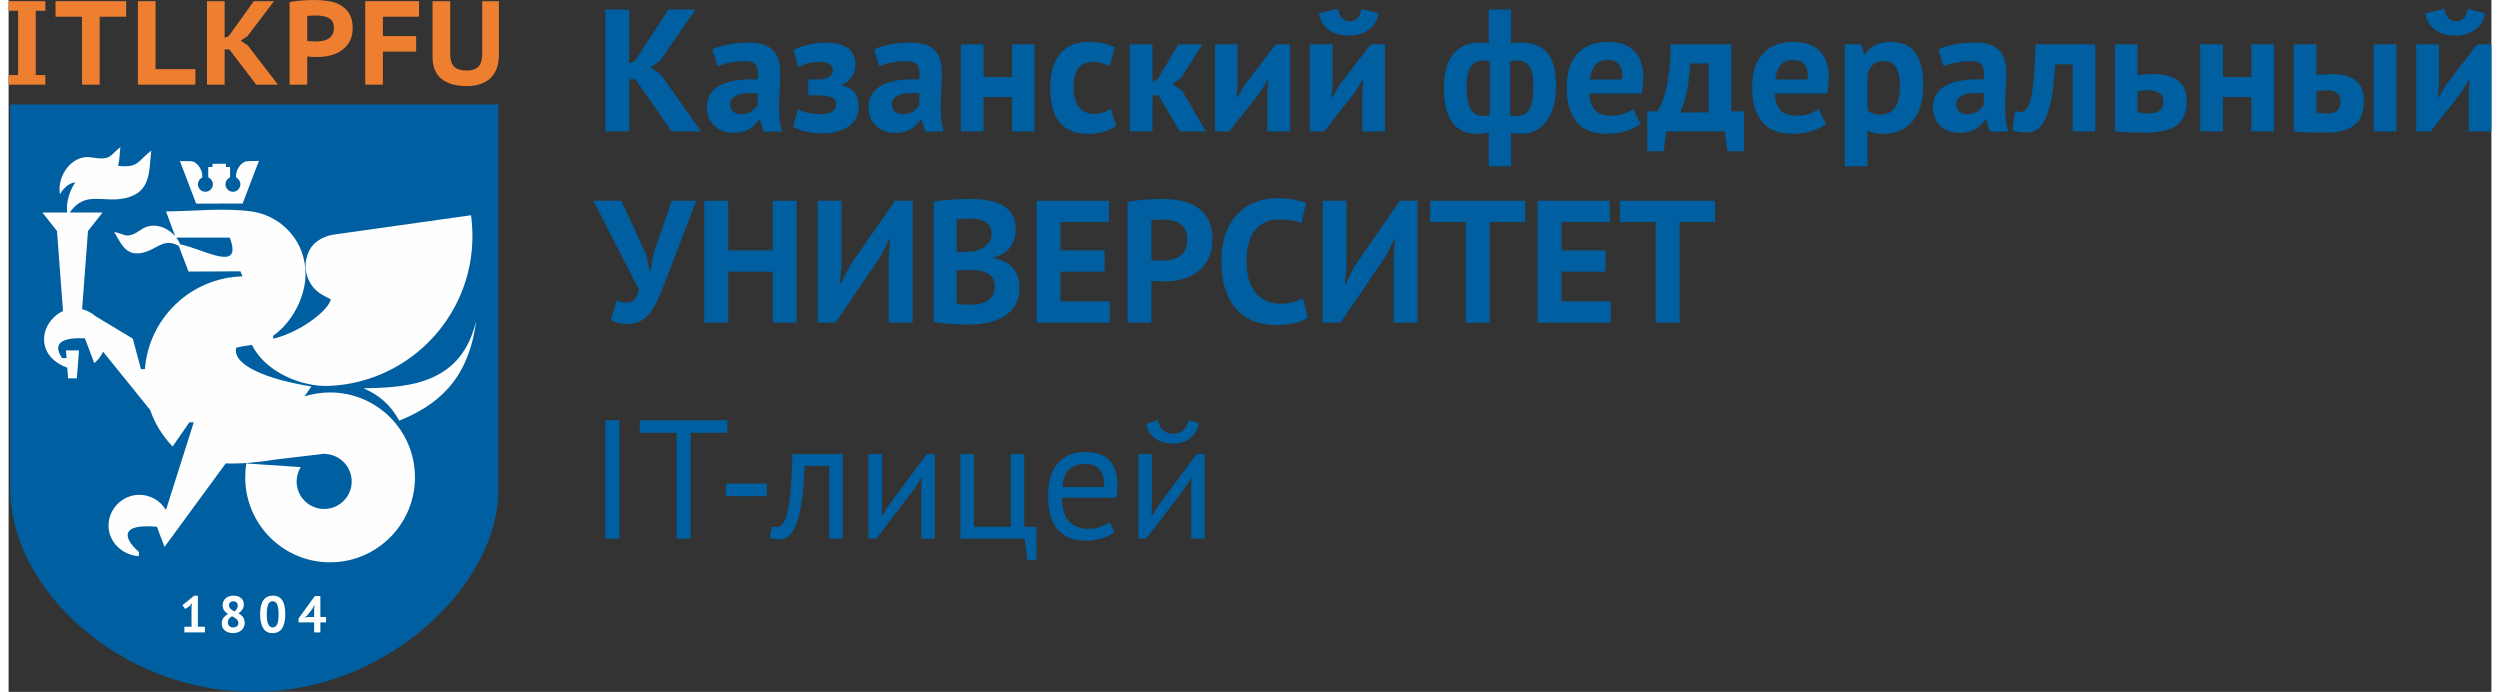 <?xml version="1.0" encoding="UTF-8"?>
<!DOCTYPE svg PUBLIC "-//W3C//DTD SVG 1.1//EN" "http://www.w3.org/Graphics/SVG/1.1/DTD/svg11.dtd">
<!-- Creator: CorelDRAW 2018 (64-Bit) -->
<svg xmlns="http://www.w3.org/2000/svg" xml:space="preserve" width="271px" height="75px" version="1.1" style="shape-rendering:geometricPrecision; text-rendering:geometricPrecision; image-rendering:optimizeQuality; fill-rule:evenodd; clip-rule:evenodd"
viewBox="0 0 378.69 105.53"
 xmlns:xlink="http://www.w3.org/1999/xlink">
 <rect x="0" y="0" width="378.69" height="105.53" fill="#333333" stroke="none"/>
 <defs>
  <style type="text/css">
   <![CDATA[
    .fil3 {fill:#FEFEFE}
    .fil2 {fill:#005FA0}
    .fil1 {fill:#EF7F30;fill-rule:nonzero}
    .fil0 {fill:#005FA0;fill-rule:nonzero}
   ]]>
  </style>
 </defs>
 <g id="Слой_x0020_1">
  <g id="_2428509017472">
   <g>
    <path class="fil0" d="M95.62 12.1l-0.96 0 0 7.94 -3.64 0 0 -18.59 3.64 0 0 8.23 0.85 -0.37 5.13 -7.86 4.14 0 -5.42 7.81 -1.43 1.01 1.49 1.03 6.19 8.74 -4.49 0 -5.5 -7.94z"/>
    <path class="fil0" d="M107.33 7.53c0.71,-0.32 1.55,-0.57 2.53,-0.76 0.97,-0.18 1.99,-0.28 3.05,-0.28 0.92,0 1.69,0.12 2.31,0.34 0.62,0.22 1.12,0.53 1.48,0.94 0.36,0.41 0.62,0.89 0.77,1.46 0.15,0.57 0.22,1.2 0.22,1.91 0,0.78 -0.02,1.57 -0.08,2.36 -0.05,0.78 -0.08,1.56 -0.09,2.32 -0.01,0.76 0.02,1.5 0.07,2.22 0.05,0.71 0.18,1.39 0.4,2.03l-2.82 0 -0.56 -1.83 -0.13 0c-0.36,0.55 -0.85,1.02 -1.47,1.42 -0.63,0.4 -1.45,0.6 -2.44,0.6 -0.62,0 -1.17,-0.1 -1.67,-0.28 -0.49,-0.19 -0.92,-0.45 -1.27,-0.8 -0.36,-0.35 -0.63,-0.75 -0.83,-1.22 -0.19,-0.47 -0.29,-1 -0.29,-1.58 0,-0.82 0.18,-1.5 0.54,-2.06 0.37,-0.56 0.89,-1.01 1.57,-1.36 0.68,-0.34 1.5,-0.58 2.45,-0.71 0.94,-0.14 2,-0.18 3.17,-0.12 0.12,-1 0.05,-1.71 -0.21,-2.14 -0.27,-0.43 -0.86,-0.65 -1.78,-0.65 -0.69,0 -1.42,0.07 -2.19,0.21 -0.77,0.14 -1.41,0.33 -1.9,0.56l-0.83 -2.58zm4.39 9.88c0.69,0 1.24,-0.15 1.64,-0.46 0.41,-0.31 0.71,-0.64 0.91,-1l0 -1.72c-0.55,-0.06 -1.08,-0.07 -1.58,-0.03 -0.51,0.03 -0.95,0.11 -1.34,0.24 -0.4,0.12 -0.7,0.3 -0.94,0.53 -0.23,0.23 -0.34,0.52 -0.34,0.87 0,0.5 0.15,0.89 0.44,1.16 0.29,0.28 0.69,0.41 1.21,0.41z"/>
    <path class="fil0" d="M121.97 14.54l0 -2.41 1.62 0c0.62,0 1.13,-0.13 1.53,-0.38 0.4,-0.24 0.6,-0.57 0.6,-0.98 0,-0.48 -0.18,-0.82 -0.53,-1.02 -0.36,-0.2 -0.9,-0.31 -1.62,-0.31 -0.7,0 -1.31,0.09 -1.84,0.27 -0.53,0.18 -0.95,0.36 -1.27,0.56l-0.75 -2.63c0.54,-0.31 1.24,-0.57 2.12,-0.79 0.87,-0.22 1.81,-0.33 2.8,-0.33 1.52,0 2.66,0.28 3.41,0.85 0.76,0.57 1.13,1.39 1.13,2.47 0,0.3 -0.04,0.61 -0.12,0.92 -0.08,0.31 -0.21,0.6 -0.38,0.89 -0.18,0.28 -0.4,0.53 -0.66,0.76 -0.25,0.22 -0.56,0.39 -0.91,0.51l0 0.11c0.94,0.21 1.6,0.59 1.99,1.13 0.39,0.54 0.58,1.26 0.58,2.16 0,0.57 -0.11,1.1 -0.34,1.58 -0.23,0.49 -0.58,0.91 -1.05,1.27 -0.47,0.35 -1.06,0.63 -1.76,0.85 -0.71,0.21 -1.56,0.32 -2.53,0.32 -0.97,0 -1.82,-0.11 -2.54,-0.31 -0.71,-0.2 -1.31,-0.44 -1.79,-0.7l0.74 -2.69c0.41,0.23 0.9,0.42 1.48,0.56 0.57,0.14 1.22,0.21 1.93,0.21 1.61,0 2.41,-0.51 2.41,-1.54 0,-0.46 -0.21,-0.8 -0.62,-1.01 -0.42,-0.21 -1.19,-0.32 -2.33,-0.32l-1.3 0z"/>
    <path class="fil0" d="M131.99 7.53c0.71,-0.32 1.55,-0.57 2.52,-0.76 0.98,-0.18 1.99,-0.28 3.06,-0.28 0.92,0 1.69,0.12 2.31,0.34 0.62,0.22 1.11,0.53 1.47,0.94 0.37,0.41 0.62,0.89 0.77,1.46 0.15,0.57 0.23,1.2 0.23,1.91 0,0.78 -0.03,1.57 -0.08,2.36 -0.06,0.78 -0.09,1.56 -0.09,2.32 -0.01,0.76 0.01,1.5 0.06,2.22 0.06,0.71 0.19,1.39 0.4,2.03l-2.82 0 -0.55 -1.83 -0.14 0c-0.35,0.55 -0.84,1.02 -1.47,1.42 -0.63,0.4 -1.44,0.6 -2.43,0.6 -0.62,0 -1.18,-0.1 -1.68,-0.28 -0.49,-0.19 -0.92,-0.45 -1.27,-0.8 -0.35,-0.35 -0.63,-0.75 -0.82,-1.22 -0.2,-0.47 -0.3,-1 -0.3,-1.58 0,-0.82 0.18,-1.5 0.55,-2.06 0.36,-0.56 0.88,-1.01 1.57,-1.36 0.68,-0.34 1.49,-0.58 2.44,-0.71 0.95,-0.14 2.01,-0.18 3.17,-0.12 0.13,-1 0.06,-1.71 -0.21,-2.14 -0.26,-0.43 -0.86,-0.65 -1.78,-0.65 -0.69,0 -1.42,0.07 -2.19,0.21 -0.77,0.14 -1.4,0.33 -1.9,0.56l-0.82 -2.58zm4.38 9.88c0.69,0 1.24,-0.15 1.65,-0.46 0.4,-0.31 0.71,-0.64 0.9,-1l0 -1.72c-0.55,-0.06 -1.08,-0.07 -1.58,-0.03 -0.5,0.03 -0.95,0.11 -1.34,0.24 -0.39,0.12 -0.7,0.3 -0.93,0.53 -0.23,0.23 -0.35,0.52 -0.35,0.87 0,0.5 0.15,0.89 0.44,1.16 0.29,0.28 0.7,0.41 1.21,0.41z"/>
    <path class="fil0" d="M153.03 14.81l-4.33 0 0 5.23 -3.46 0 0 -13.28 3.46 0 0 4.99 4.33 0 0 -4.99 3.45 0 0 13.28 -3.45 0 0 -5.23z"/>
    <path class="fil0" d="M168.92 19.22c-0.54,0.39 -1.18,0.69 -1.93,0.89 -0.75,0.2 -1.53,0.3 -2.33,0.3 -1.06,0 -1.96,-0.16 -2.69,-0.5 -0.74,-0.34 -1.33,-0.81 -1.8,-1.42 -0.46,-0.61 -0.79,-1.35 -0.99,-2.22 -0.2,-0.87 -0.31,-1.82 -0.31,-2.87 0,-2.25 0.51,-3.98 1.52,-5.19 1.01,-1.22 2.48,-1.82 4.41,-1.82 0.97,0 1.75,0.08 2.35,0.24 0.59,0.16 1.13,0.36 1.61,0.61l-0.83 2.81c-0.41,-0.19 -0.81,-0.34 -1.21,-0.45 -0.4,-0.1 -0.85,-0.16 -1.36,-0.16 -0.96,0 -1.69,0.32 -2.18,0.95 -0.5,0.63 -0.75,1.63 -0.75,3.01 0,0.57 0.07,1.09 0.19,1.57 0.12,0.48 0.31,0.89 0.56,1.25 0.24,0.35 0.57,0.63 0.97,0.84 0.39,0.2 0.86,0.3 1.39,0.3 0.58,0 1.08,-0.08 1.49,-0.23 0.41,-0.15 0.77,-0.33 1.09,-0.54l0.8 2.63z"/>
    <path class="fil0" d="M175.4 14.54l-0.93 0 0 5.5 -3.46 0 0 -13.28 3.46 0 0 5.66 0.82 -0.37 3.11 -5.29 3.69 0 -3.21 5.05 -1.36 1.01 1.49 1.03 3.59 6.19 -3.96 0 -3.24 -5.5z"/>
    <path class="fil0" d="M192 13.98l0.13 -1.88 -0.07 0 -1.15 1.94 -4.73 6 -2.18 0 0 -13.28 3.46 0 0 6.32 -0.16 1.81 0.11 0 1.09 -1.89 4.78 -6.24 2.17 0 0 13.28 -3.45 0 0 -6.06z"/>
    <path class="fil0" d="M206.48 13.98l0.13 -1.88 -0.08 0 -1.14 1.94 -4.73 6 -2.18 0 0 -13.28 3.46 0 0 6.32 -0.16 1.81 0.11 0 1.08 -1.89 4.79 -6.24 2.17 0 0 13.28 -3.45 0 0 -6.06zm-3.69 -12.64c0.12,0.69 0.33,1.18 0.62,1.46 0.29,0.28 0.67,0.43 1.13,0.43 0.5,0 0.89,-0.15 1.18,-0.43 0.3,-0.28 0.5,-0.76 0.6,-1.43l2.63 0.66c-0.21,1.15 -0.73,2.01 -1.57,2.56 -0.83,0.56 -1.8,0.84 -2.92,0.84 -0.55,0 -1.08,-0.06 -1.59,-0.19 -0.52,-0.12 -0.98,-0.32 -1.39,-0.59 -0.4,-0.28 -0.75,-0.63 -1.03,-1.05 -0.28,-0.43 -0.48,-0.95 -0.58,-1.57l2.92 -0.69z"/>
    <path class="fil0" d="M225.77 20.2c-0.3,0.11 -0.62,0.17 -0.95,0.19 -0.32,0.02 -0.62,0.02 -0.88,0.02 -1.62,0 -2.86,-0.57 -3.73,-1.72 -0.86,-1.15 -1.3,-2.91 -1.3,-5.29 0,-2.27 0.48,-3.98 1.44,-5.15 0.95,-1.17 2.34,-1.76 4.14,-1.76 0.5,0 0.92,0.04 1.28,0.11l0 -5.15 3.4 0 0 5.18c0.32,-0.06 0.6,-0.09 0.85,-0.11 0.25,-0.02 0.49,-0.03 0.72,-0.03 1.75,0 3.07,0.52 3.95,1.56 0.89,1.03 1.33,2.73 1.33,5.09 0,1.11 -0.12,2.12 -0.36,3.01 -0.24,0.9 -0.59,1.66 -1.05,2.3 -0.46,0.64 -1.02,1.12 -1.68,1.46 -0.67,0.34 -1.43,0.5 -2.3,0.5 -0.16,0 -0.39,-0.01 -0.7,-0.03 -0.32,-0.03 -0.57,-0.08 -0.76,-0.15l0 5.13 -3.4 0 0 -5.16zm4.2 -10.97c-0.18,0 -0.34,0.01 -0.47,0.04 -0.13,0.03 -0.3,0.06 -0.49,0.09l0 8.24c0.14,0.04 0.31,0.06 0.49,0.07 0.19,0 0.39,0.01 0.6,0.01 0.85,0 1.47,-0.35 1.87,-1.05 0.4,-0.7 0.6,-1.86 0.6,-3.49 0,-1.39 -0.2,-2.38 -0.59,-2.99 -0.38,-0.61 -1.06,-0.92 -2.01,-0.92zm-5.13 8.45c0.19,0 0.37,-0.01 0.54,-0.04 0.17,-0.03 0.35,-0.06 0.55,-0.09l0 -8.21c-0.34,-0.07 -0.68,-0.11 -1.04,-0.11 -0.81,0 -1.44,0.32 -1.87,0.94 -0.44,0.63 -0.65,1.71 -0.65,3.23 0,1.38 0.2,2.44 0.6,3.18 0.39,0.73 1.02,1.1 1.87,1.1z"/>
    <path class="fil0" d="M248.91 18.9c-0.53,0.43 -1.25,0.78 -2.17,1.08 -0.91,0.29 -1.88,0.43 -2.91,0.43 -2.14,0 -3.71,-0.62 -4.7,-1.87 -0.99,-1.25 -1.49,-2.96 -1.49,-5.14 0,-2.34 0.56,-4.09 1.68,-5.26 1.11,-1.17 2.68,-1.75 4.7,-1.75 0.67,0 1.33,0.09 1.97,0.26 0.63,0.18 1.2,0.47 1.7,0.88 0.49,0.41 0.89,0.96 1.19,1.65 0.3,0.69 0.45,1.55 0.45,2.57 0,0.38 -0.02,0.77 -0.06,1.2 -0.05,0.43 -0.12,0.87 -0.2,1.33l-7.97 0c0.05,1.11 0.34,1.96 0.86,2.52 0.52,0.57 1.37,0.85 2.54,0.85 0.72,0 1.37,-0.11 1.95,-0.33 0.58,-0.22 1.02,-0.45 1.32,-0.68l1.14 2.26zm-4.94 -9.75c-0.91,0 -1.58,0.27 -2.01,0.81 -0.43,0.54 -0.69,1.26 -0.78,2.17l4.94 0c0.07,-0.96 -0.08,-1.7 -0.44,-2.21 -0.36,-0.51 -0.93,-0.77 -1.71,-0.77z"/>
    <path class="fil0" d="M264.69 23.07l-2.53 0 -0.39 -3.03 -8.93 0 -0.4 3.03 -2.52 0 0 -6.08 1.56 0c0.15,-0.2 0.33,-0.53 0.55,-1 0.22,-0.47 0.44,-1.11 0.66,-1.92 0.22,-0.82 0.41,-1.83 0.57,-3.03 0.16,-1.21 0.24,-2.63 0.24,-4.28l9.25 0 0 10.23 1.94 0 0 6.08zm-5.39 -5.92l0 -7.47 -2.79 0c-0.04,0.64 -0.1,1.32 -0.19,2.03 -0.09,0.72 -0.2,1.42 -0.33,2.09 -0.13,0.67 -0.29,1.3 -0.47,1.89 -0.17,0.58 -0.37,1.07 -0.58,1.46l4.36 0z"/>
    <path class="fil0" d="M277.2 18.9c-0.53,0.43 -1.25,0.78 -2.16,1.08 -0.92,0.29 -1.89,0.43 -2.91,0.43 -2.15,0 -3.71,-0.62 -4.7,-1.87 -1,-1.25 -1.49,-2.96 -1.49,-5.14 0,-2.34 0.55,-4.09 1.67,-5.26 1.12,-1.17 2.68,-1.75 4.7,-1.75 0.68,0 1.33,0.09 1.97,0.26 0.64,0.18 1.2,0.47 1.7,0.88 0.5,0.41 0.89,0.96 1.2,1.65 0.3,0.69 0.45,1.55 0.45,2.57 0,0.38 -0.03,0.77 -0.07,1.2 -0.04,0.43 -0.11,0.87 -0.2,1.33l-7.97 0c0.05,1.11 0.34,1.96 0.86,2.52 0.53,0.57 1.37,0.85 2.54,0.85 0.73,0 1.38,-0.11 1.95,-0.33 0.58,-0.22 1.02,-0.45 1.32,-0.68l1.14 2.26zm-4.94 -9.75c-0.9,0 -1.57,0.27 -2.01,0.81 -0.43,0.54 -0.69,1.26 -0.78,2.17l4.94 0c0.07,-0.96 -0.07,-1.7 -0.44,-2.21 -0.36,-0.51 -0.93,-0.77 -1.71,-0.77z"/>
    <path class="fil0" d="M280.07 6.76l2.53 0 0.39 1.59 0.11 0c0.46,-0.67 1,-1.17 1.63,-1.48 0.63,-0.32 1.4,-0.48 2.3,-0.48 1.67,0 2.91,0.52 3.75,1.58 0.83,1.05 1.24,2.75 1.24,5.09 0,1.13 -0.13,2.15 -0.39,3.06 -0.27,0.92 -0.66,1.69 -1.19,2.33 -0.52,0.64 -1.15,1.12 -1.91,1.46 -0.75,0.34 -1.61,0.5 -2.59,0.5 -0.55,0 -1,-0.03 -1.35,-0.11 -0.36,-0.09 -0.71,-0.21 -1.07,-0.39l0 5.45 -3.45 0 0 -18.6zm5.92 2.55c-0.67,0 -1.19,0.17 -1.58,0.5 -0.38,0.34 -0.67,0.85 -0.89,1.52l0 5.53c0.25,0.19 0.52,0.35 0.81,0.46 0.3,0.12 0.68,0.17 1.16,0.17 0.99,0 1.74,-0.35 2.23,-1.05 0.5,-0.7 0.75,-1.85 0.75,-3.46 0,-1.17 -0.2,-2.08 -0.59,-2.71 -0.39,-0.64 -1.02,-0.96 -1.89,-0.96z"/>
    <path class="fil0" d="M294.34 7.53c0.71,-0.32 1.55,-0.57 2.52,-0.76 0.98,-0.18 1.99,-0.28 3.06,-0.28 0.92,0 1.69,0.12 2.31,0.34 0.62,0.22 1.11,0.53 1.47,0.94 0.37,0.41 0.62,0.89 0.77,1.46 0.15,0.57 0.23,1.2 0.23,1.91 0,0.78 -0.03,1.57 -0.08,2.36 -0.06,0.78 -0.09,1.56 -0.1,2.32 0,0.76 0.02,1.5 0.07,2.22 0.05,0.71 0.19,1.39 0.4,2.03l-2.82 0 -0.55 -1.83 -0.14 0c-0.35,0.55 -0.84,1.02 -1.47,1.42 -0.63,0.4 -1.44,0.6 -2.43,0.6 -0.62,0 -1.18,-0.1 -1.68,-0.28 -0.49,-0.19 -0.92,-0.45 -1.27,-0.8 -0.36,-0.35 -0.63,-0.75 -0.82,-1.22 -0.2,-0.47 -0.3,-1 -0.3,-1.58 0,-0.82 0.18,-1.5 0.55,-2.06 0.36,-0.56 0.88,-1.01 1.57,-1.36 0.68,-0.34 1.49,-0.58 2.44,-0.71 0.95,-0.14 2.01,-0.18 3.17,-0.12 0.13,-1 0.06,-1.71 -0.21,-2.14 -0.27,-0.43 -0.86,-0.65 -1.78,-0.65 -0.69,0 -1.42,0.07 -2.19,0.21 -0.77,0.14 -1.4,0.33 -1.9,0.56l-0.82 -2.58zm4.38 9.88c0.69,0 1.24,-0.15 1.65,-0.46 0.4,-0.31 0.71,-0.64 0.9,-1l0 -1.72c-0.55,-0.06 -1.08,-0.07 -1.58,-0.03 -0.5,0.03 -0.95,0.11 -1.34,0.24 -0.39,0.12 -0.7,0.3 -0.93,0.53 -0.23,0.23 -0.35,0.52 -0.35,0.87 0,0.5 0.15,0.89 0.44,1.16 0.29,0.28 0.7,0.41 1.21,0.41z"/>
    <path class="fil0" d="M314.82 9.81l-2.63 0c-0.11,1.26 -0.23,2.51 -0.37,3.75 -0.14,1.24 -0.37,2.35 -0.68,3.33 -0.31,0.99 -0.73,1.79 -1.26,2.4 -0.53,0.61 -1.22,0.91 -2.07,0.91 -1.03,0 -1.76,-0.13 -2.18,-0.4l0.42 -2.87c0.29,0.11 0.55,0.16 0.8,0.16 0.36,0 0.66,-0.15 0.93,-0.45 0.27,-0.3 0.49,-0.84 0.68,-1.62 0.18,-0.78 0.33,-1.84 0.45,-3.17 0.11,-1.34 0.2,-3.04 0.25,-5.09l9.11 0 0 13.28 -3.45 0 0 -10.23z"/>
    <path class="fil0" d="M324.73 17.15c0.53,0.1 1.03,0.16 1.51,0.16 0.85,0 1.47,-0.15 1.85,-0.44 0.38,-0.29 0.57,-0.75 0.57,-1.37 0,-1.15 -0.78,-1.73 -2.34,-1.73 -0.58,0 -1.11,0.07 -1.59,0.19l0 3.19zm0 -5.66c0.42,-0.07 0.85,-0.12 1.29,-0.15 0.43,-0.02 0.83,-0.04 1.18,-0.04 0.92,0 1.7,0.11 2.34,0.31 0.64,0.2 1.15,0.49 1.55,0.86 0.4,0.37 0.69,0.81 0.87,1.32 0.17,0.5 0.26,1.05 0.26,1.63 0,1.61 -0.48,2.82 -1.43,3.61 -0.96,0.8 -2.58,1.2 -4.86,1.2 -1.02,0 -1.89,-0.02 -2.62,-0.05 -0.74,-0.04 -1.41,-0.08 -2.03,-0.14l0 -13.28 3.45 0 0 4.73z"/>
    <path class="fil0" d="M342.08 14.81l-4.33 0 0 5.23 -3.46 0 0 -13.28 3.46 0 0 4.99 4.33 0 0 -4.99 3.45 0 0 13.28 -3.45 0 0 -5.23z"/>
    <path class="fil0" d="M352.01 17.15c0.54,0.1 1.04,0.16 1.52,0.16 0.79,0 1.35,-0.15 1.67,-0.44 0.32,-0.29 0.48,-0.75 0.48,-1.37 0,-0.57 -0.16,-1 -0.48,-1.29 -0.32,-0.29 -0.85,-0.44 -1.59,-0.44 -0.59,0 -1.12,0.07 -1.6,0.19l0 3.19zm0 -5.66c0.43,-0.07 0.86,-0.12 1.29,-0.15 0.44,-0.02 0.83,-0.04 1.18,-0.04 0.91,0 1.66,0.11 2.26,0.31 0.61,0.2 1.09,0.49 1.46,0.86 0.38,0.37 0.64,0.81 0.8,1.32 0.16,0.5 0.24,1.05 0.24,1.63 0,0.8 -0.11,1.5 -0.32,2.1 -0.21,0.6 -0.56,1.1 -1.04,1.5 -0.47,0.4 -1.09,0.7 -1.86,0.9 -0.76,0.21 -1.7,0.31 -2.81,0.31 -1.01,0 -1.88,-0.02 -2.62,-0.05 -0.73,-0.04 -1.41,-0.08 -2.03,-0.14l0 -13.28 3.45 0 0 4.73zm8.74 -4.73l3.46 0 0 13.28 -3.46 0 0 -13.28z"/>
    <path class="fil0" d="M375.23 13.98l0.14 -1.88 -0.08 0 -1.15 1.94 -4.72 6 -2.18 0 0 -13.28 3.45 0 0 6.32 -0.16 1.81 0.11 0 1.09 -1.89 4.78 -6.24 2.18 0 0 13.28 -3.46 0 0 -6.06zm-3.69 -12.64c0.12,0.69 0.33,1.18 0.62,1.46 0.3,0.28 0.67,0.43 1.13,0.43 0.5,0 0.89,-0.15 1.18,-0.43 0.3,-0.28 0.5,-0.76 0.6,-1.43l2.63 0.66c-0.21,1.15 -0.73,2.01 -1.56,2.56 -0.84,0.56 -1.81,0.84 -2.93,0.84 -0.55,0 -1.08,-0.06 -1.59,-0.19 -0.51,-0.12 -0.97,-0.32 -1.38,-0.59 -0.41,-0.28 -0.76,-0.63 -1.04,-1.05 -0.28,-0.43 -0.48,-0.95 -0.58,-1.57l2.92 -0.69z"/>
    <path class="fil0" d="M97.24 38.83l0.53 2.41 0.16 0 0.42 -2.5 2.79 -8.12 3.75 0 -4.94 12.86c-0.39,1 -0.77,1.88 -1.13,2.62 -0.37,0.75 -0.75,1.36 -1.17,1.85 -0.42,0.49 -0.88,0.85 -1.4,1.09 -0.51,0.24 -1.11,0.36 -1.8,0.36 -0.59,0 -1.06,-0.04 -1.42,-0.12 -0.37,-0.08 -0.76,-0.25 -1.19,-0.52l0.93 -2.95c0.3,0.16 0.58,0.26 0.83,0.29 0.25,0.04 0.51,0.06 0.8,0.06 0.83,0 1.41,-0.66 1.75,-1.97l-6.96 -13.57 4.27 0 3.78 8.21z"/>
    <path class="fil0" d="M116.55 41.43l-6.8 0 0 7.78 -3.64 0 0 -18.59 3.64 0 0 7.57 6.8 0 0 -7.57 3.64 0 0 18.59 -3.64 0 0 -7.78z"/>
    <path class="fil0" d="M134.25 38.91l0.21 -2.42 -0.14 0 -1.24 2.49 -6.94 10.23 -2.73 0 0 -18.59 3.64 0 0 10.12 -0.27 2.5 0.16 0 1.3 -2.58 6.94 -10.04 2.71 0 0 18.59 -3.64 0 0 -10.3z"/>
    <path class="fil0" d="M153.61 34.95c0,0.46 -0.05,0.92 -0.17,1.38 -0.12,0.46 -0.31,0.88 -0.57,1.26 -0.27,0.38 -0.61,0.72 -1.04,1.01 -0.42,0.29 -0.94,0.51 -1.54,0.65l0 0.16c0.53,0.09 1.04,0.24 1.52,0.45 0.47,0.21 0.89,0.51 1.24,0.88 0.36,0.37 0.64,0.82 0.84,1.35 0.2,0.54 0.31,1.16 0.31,1.89 0,0.96 -0.21,1.78 -0.61,2.48 -0.41,0.7 -0.96,1.27 -1.64,1.72 -0.68,0.44 -1.46,0.77 -2.32,0.98 -0.87,0.21 -1.77,0.32 -2.69,0.32 -0.3,0 -0.68,0 -1.15,0 -0.47,0 -0.98,-0.01 -1.52,-0.04 -0.54,-0.03 -1.08,-0.07 -1.64,-0.12 -0.56,-0.05 -1.07,-0.13 -1.53,-0.24l0 -18.33c0.34,-0.05 0.72,-0.11 1.15,-0.16 0.44,-0.05 0.9,-0.1 1.4,-0.13 0.5,-0.04 1.01,-0.07 1.53,-0.08 0.52,-0.02 1.04,-0.03 1.55,-0.03 0.87,0 1.71,0.07 2.54,0.2 0.82,0.13 1.56,0.37 2.2,0.7 0.65,0.34 1.17,0.81 1.56,1.41 0.39,0.6 0.58,1.37 0.58,2.29zm-6.64 11.53c0.44,0 0.87,-0.06 1.29,-0.16 0.41,-0.11 0.78,-0.27 1.1,-0.5 0.32,-0.22 0.58,-0.49 0.77,-0.83 0.2,-0.34 0.29,-0.74 0.29,-1.2 0,-0.58 -0.11,-1.04 -0.34,-1.38 -0.23,-0.34 -0.53,-0.6 -0.9,-0.78 -0.38,-0.19 -0.79,-0.31 -1.25,-0.36 -0.46,-0.05 -0.92,-0.08 -1.38,-0.08l-1.94 0 0 5.13c0.08,0.03 0.23,0.06 0.42,0.08 0.2,0.02 0.4,0.03 0.63,0.04 0.22,0 0.45,0.01 0.69,0.02 0.23,0.01 0.44,0.02 0.62,0.02zm-1.2 -8.05c0.25,0 0.54,-0.01 0.87,-0.03 0.33,-0.02 0.6,-0.04 0.81,-0.08 0.67,-0.21 1.25,-0.53 1.74,-0.96 0.49,-0.42 0.73,-0.98 0.73,-1.67 0,-0.46 -0.09,-0.84 -0.27,-1.14 -0.17,-0.3 -0.41,-0.54 -0.7,-0.72 -0.29,-0.18 -0.62,-0.3 -1,-0.37 -0.37,-0.07 -0.76,-0.11 -1.17,-0.11 -0.46,0 -0.88,0.01 -1.27,0.03 -0.39,0.02 -0.69,0.04 -0.9,0.08l0 4.97 1.16 0z"/>
    <path class="fil0" d="M156.8 30.62l11.03 0 0 3.24 -7.39 0 0 4.33 6.72 0 0 3.24 -6.72 0 0 4.54 7.52 0 0 3.24 -11.16 0 0 -18.59z"/>
    <path class="fil0" d="M170.67 30.8c0.74,-0.14 1.56,-0.25 2.46,-0.33 0.89,-0.08 1.78,-0.12 2.67,-0.12 0.92,0 1.84,0.08 2.77,0.23 0.93,0.15 1.77,0.45 2.51,0.9 0.75,0.45 1.35,1.08 1.82,1.89 0.47,0.8 0.71,1.85 0.71,3.14 0,1.17 -0.21,2.16 -0.62,2.97 -0.4,0.8 -0.94,1.46 -1.62,1.97 -0.67,0.52 -1.43,0.89 -2.29,1.12 -0.86,0.23 -1.75,0.35 -2.67,0.35 -0.09,0 -0.23,0 -0.43,0 -0.19,0 -0.4,-0.01 -0.61,-0.02 -0.21,-0.01 -0.42,-0.02 -0.62,-0.04 -0.21,-0.01 -0.35,-0.03 -0.44,-0.05l0 6.4 -3.64 0 0 -18.41zm5.42 2.69c-0.36,0 -0.69,0.01 -1.01,0.03 -0.32,0.03 -0.58,0.06 -0.77,0.1l0 6.03c0.07,0.02 0.17,0.03 0.32,0.05 0.14,0.02 0.29,0.03 0.45,0.04 0.16,0.01 0.31,0.01 0.46,0.01 0.15,0 0.26,0 0.34,0 0.47,0 0.95,-0.04 1.42,-0.13 0.47,-0.09 0.89,-0.25 1.26,-0.49 0.37,-0.24 0.67,-0.57 0.89,-1 0.22,-0.42 0.33,-0.98 0.33,-1.67 0,-0.58 -0.11,-1.07 -0.32,-1.45 -0.21,-0.38 -0.49,-0.68 -0.84,-0.91 -0.34,-0.23 -0.73,-0.39 -1.18,-0.48 -0.44,-0.09 -0.89,-0.13 -1.35,-0.13z"/>
    <path class="fil0" d="M198.16 48.44c-0.56,0.41 -1.28,0.7 -2.16,0.88 -0.88,0.18 -1.78,0.26 -2.7,0.26 -1.11,0 -2.17,-0.17 -3.17,-0.51 -1,-0.35 -1.88,-0.91 -2.64,-1.68 -0.77,-0.77 -1.37,-1.77 -1.83,-3 -0.45,-1.23 -0.67,-2.72 -0.67,-4.48 0,-1.82 0.25,-3.35 0.75,-4.58 0.51,-1.23 1.17,-2.22 1.97,-2.97 0.81,-0.76 1.7,-1.3 2.7,-1.62 0.99,-0.33 1.98,-0.5 2.97,-0.5 1.06,0 1.96,0.08 2.7,0.22 0.73,0.14 1.34,0.31 1.82,0.5l-0.72 3.08c-0.41,-0.19 -0.89,-0.33 -1.45,-0.42 -0.55,-0.09 -1.23,-0.13 -2.03,-0.13 -1.47,0 -2.65,0.52 -3.54,1.56 -0.9,1.05 -1.35,2.67 -1.35,4.86 0,0.96 0.11,1.83 0.32,2.62 0.22,0.79 0.54,1.46 0.97,2.02 0.44,0.56 0.97,0.99 1.62,1.3 0.65,0.31 1.4,0.47 2.25,0.47 0.79,0 1.47,-0.08 2.02,-0.24 0.54,-0.16 1.02,-0.37 1.43,-0.61l0.74 2.97z"/>
    <path class="fil0" d="M211.26 38.91l0.21 -2.42 -0.13 0 -1.25 2.49 -6.93 10.23 -2.74 0 0 -18.59 3.64 0 0 10.12 -0.26 2.5 0.16 0 1.3 -2.58 6.93 -10.04 2.71 0 0 18.59 -3.64 0 0 -10.3z"/>
    <path class="fil0" d="M231.32 33.86l-5.42 0 0 15.35 -3.64 0 0 -15.35 -5.45 0 0 -3.24 14.51 0 0 3.24z"/>
    <path class="fil0" d="M233.21 30.62l11.02 0 0 3.24 -7.38 0 0 4.33 6.72 0 0 3.24 -6.72 0 0 4.54 7.51 0 0 3.24 -11.15 0 0 -18.59z"/>
    <path class="fil0" d="M260.28 33.86l-5.42 0 0 15.35 -3.64 0 0 -15.35 -5.45 0 0 -3.24 14.51 0 0 3.24z"/>
    <path class="fil0" d="M91.02 82.16l2.14 0 0 -18.06 -2.14 0 0 18.06z"/>
    <path class="fil0" d="M109.64 66.01l-5.62 0 0 16.15 -2.14 0 0 -16.15 -5.62 0 0 -1.91 13.38 0 0 1.91z"/>
    <path class="fil0" d="M109.41 75.68l6.24 0 0 -1.91 -6.24 0 0 1.91z"/>
    <path class="fil0" d="M125.17 71.07l-3.74 0c-0.05,0.72 -0.1,1.5 -0.15,2.33 -0.06,0.83 -0.13,1.67 -0.24,2.5 -0.1,0.84 -0.24,1.64 -0.41,2.4 -0.17,0.77 -0.39,1.44 -0.66,2.03 -0.27,0.58 -0.59,1.05 -0.98,1.4 -0.38,0.35 -0.84,0.53 -1.38,0.53 -0.32,0 -0.61,-0.02 -0.85,-0.05 -0.24,-0.04 -0.45,-0.1 -0.64,-0.18l0.31 -1.73c0.2,0.07 0.43,0.1 0.67,0.1 0.34,0 0.65,-0.14 0.93,-0.44 0.27,-0.29 0.51,-0.84 0.72,-1.66 0.2,-0.82 0.38,-1.95 0.51,-3.39 0.14,-1.44 0.24,-3.33 0.29,-5.65l7.68 0 0 12.9 -2.06 0 0 -11.09z"/>
    <path class="fil0" d="M139.2 74.52l0.08 -1.6 -0.08 0 -1.06 1.65 -5.8 7.59 -1.19 0 0 -12.9 2.07 0 0 7.87 -0.08 1.52 0.1 0 1.01 -1.6 5.8 -7.79 1.22 0 0 12.9 -2.07 0 0 -7.64z"/>
    <path class="fil0" d="M156.77 85.43l-1.4 0 -0.38 -3.27 -9.8 0 0 -12.9 2.06 0 0 11.09 5.6 0 0 -11.09 2.06 0 0 11.09 1.86 0 0 5.08z"/>
    <path class="fil0" d="M164.24 70.76c-1.01,0 -1.82,0.26 -2.43,0.8 -0.61,0.53 -0.98,1.44 -1.1,2.73l6.4 0c0,-1.31 -0.25,-2.22 -0.75,-2.75 -0.5,-0.52 -1.2,-0.78 -2.12,-0.78zm4.44 10.37c-0.51,0.41 -1.16,0.74 -1.95,0.98 -0.78,0.24 -1.61,0.36 -2.49,0.36 -0.97,0 -1.83,-0.16 -2.55,-0.48 -0.72,-0.32 -1.31,-0.77 -1.78,-1.37 -0.46,-0.59 -0.81,-1.3 -1.03,-2.13 -0.22,-0.82 -0.33,-1.75 -0.33,-2.78 0,-2.2 0.49,-3.88 1.47,-5.03 0.98,-1.15 2.38,-1.73 4.2,-1.73 0.59,0 1.17,0.07 1.75,0.19 0.59,0.13 1.11,0.38 1.58,0.74 0.46,0.36 0.84,0.87 1.13,1.53 0.3,0.67 0.44,1.54 0.44,2.62 0,0.57 -0.05,1.2 -0.15,1.89l-8.28 0c0,0.75 0.07,1.42 0.23,2.01 0.15,0.58 0.39,1.08 0.72,1.48 0.33,0.4 0.75,0.72 1.28,0.93 0.52,0.21 1.16,0.32 1.92,0.32 0.58,0 1.17,-0.1 1.75,-0.31 0.59,-0.21 1.03,-0.44 1.32,-0.72l0.77 1.5z"/>
    <path class="fil0" d="M175.29 64.05c0.17,0.79 0.46,1.34 0.89,1.65 0.42,0.31 0.9,0.47 1.45,0.47 0.55,0 1.04,-0.17 1.47,-0.49 0.43,-0.33 0.73,-0.86 0.88,-1.6l1.55 0.49c-0.16,0.99 -0.6,1.76 -1.33,2.29 -0.73,0.54 -1.6,0.8 -2.62,0.8 -0.46,0 -0.92,-0.06 -1.38,-0.18 -0.45,-0.12 -0.86,-0.3 -1.22,-0.54 -0.36,-0.24 -0.67,-0.55 -0.93,-0.93 -0.26,-0.38 -0.43,-0.82 -0.52,-1.34l1.76 -0.62zm5.08 10.47l0.08 -1.6 -0.08 0 -1.06 1.65 -5.8 7.59 -1.19 0 0 -12.9 2.06 0 0 7.87 -0.07 1.52 0.1 0 1.01 -1.6 5.8 -7.79 1.21 0 0 12.9 -2.06 0 0 -7.64z"/>
   </g>
   <g>
    <path class="fil1" d="M1.45 1.64l-1.45 0 0 -1.46 5.6 0 0 1.46 -1.46 0 0 9.81 1.46 0 0 1.46 -5.6 0 0 -1.46 1.45 0 0 -9.81z"/>
    <path class="fil1" d="M17.93 2.55l-4.04 0 0 10.36 -2.69 0 0 -10.36 -4.04 0 0 -2.37 10.77 0 0 2.37z"/>
    <path class="fil1" d="M28.49 12.91l-8.77 0 0 -12.73 2.69 0 0 10.37 6.08 0 0 2.36z"/>
    <path class="fil1" d="M33.66 7.53l-0.71 0 0 5.38 -2.69 0 0 -12.73 2.69 0 0 5.6 0.63 -0.27 3.82 -5.33 3.08 0 -4.04 5.33 -1.05 0.69 1.09 0.73 4.61 5.98 -3.32 0 -4.11 -5.38z"/>
    <path class="fil1" d="M46.86 2.36c-0.25,0 -0.5,0.01 -0.74,0.02 -0.23,0.01 -0.42,0.04 -0.57,0.07l0 3.79c0.05,0.01 0.13,0.02 0.24,0.03 0.11,0.01 0.22,0.02 0.34,0.03 0.12,0.01 0.24,0.01 0.34,0.02 0.1,0 0.18,0.01 0.25,0.01 0.35,0 0.7,-0.03 1.05,-0.08 0.35,-0.04 0.66,-0.15 0.94,-0.3 0.27,-0.16 0.49,-0.38 0.66,-0.65 0.17,-0.27 0.25,-0.64 0.25,-1.1 0,-0.39 -0.08,-0.7 -0.23,-0.94 -0.16,-0.23 -0.37,-0.42 -0.63,-0.55 -0.26,-0.13 -0.56,-0.22 -0.89,-0.27 -0.33,-0.05 -0.67,-0.08 -1.01,-0.08zm-4 -2.05c0.55,-0.1 1.15,-0.17 1.82,-0.23 0.67,-0.05 1.33,-0.08 2,-0.08 0.68,0 1.36,0.05 2.05,0.16 0.69,0.1 1.32,0.3 1.87,0.61 0.55,0.31 1,0.74 1.35,1.29 0.35,0.56 0.53,1.29 0.53,2.19 0,0.8 -0.15,1.49 -0.45,2.05 -0.31,0.56 -0.71,1.02 -1.21,1.37 -0.51,0.36 -1.08,0.61 -1.72,0.78 -0.65,0.16 -1.31,0.24 -1.98,0.24 -0.07,0 -0.17,0 -0.31,0 -0.15,0 -0.3,0 -0.47,-0.01 -0.16,0 -0.32,-0.01 -0.46,-0.03 -0.15,-0.01 -0.26,-0.02 -0.33,-0.03l0 4.29 -2.69 0 0 -12.6z"/>
    <path class="fil1" d="M54.4 0.18l8.2 0 0 2.37 -5.51 0 0 2.96 5.07 0 0 2.36 -5.07 0 0 5.04 -2.69 0 0 -12.73z"/>
    <path class="fil1" d="M72.24 0.18l2.54 0 0 8.17c0,0.82 -0.11,1.54 -0.35,2.14 -0.24,0.61 -0.57,1.1 -1,1.49 -0.43,0.39 -0.95,0.68 -1.55,0.87 -0.6,0.18 -1.25,0.28 -1.97,0.28 -1.71,0 -3.01,-0.37 -3.91,-1.12 -0.89,-0.75 -1.34,-1.86 -1.34,-3.36l0 -8.47 2.69 0 0 7.98c0,0.97 0.21,1.65 0.63,2.03 0.43,0.38 1.06,0.57 1.89,0.57 0.8,0 1.4,-0.2 1.79,-0.61 0.38,-0.4 0.58,-1.07 0.58,-1.99l0 -7.98z"/>
    <path class="fil2" d="M0.23 15.93l74.46 0 0 58.53 0 0 0 0.09c0.2,14.31 -16.67,30.98 -37.23,30.98 -20.56,0 -37.23,-15.77 -37.23,-30.98l0 -0.09 0 0 0 -58.53z"/>
    <path class="fil3" d="M25.95 37.51c-2.32,-1.32 -3.31,0.58 -5.59,1.06 -2.53,0.52 -3.2,-1.45 -4.27,-3.2 1.78,0.37 1.88,1.2 4.2,-0.39 1.7,-1.16 3.86,-0.39 5.12,1.05l-1.4 -3.78c4.17,-0.03 8.88,-0.58 13.01,0l0.52 0.08c4.41,0.88 7.75,4.66 7.75,9.44 0,3.49 -2.01,7.39 -4.94,9.45l0 0.44c3.92,-0.9 8.4,-4.18 8.8,-6.02 -0.57,-0.23 -1.95,-1.02 -1.93,-1.11 -1.53,-1.11 -2.2,-3.3 -1.83,-4.96 0.36,-1.66 1.13,-2.46 2.24,-3.14 0.76,-0.38 1.45,-0.61 2.27,-0.69l20.63 -2.91c0.09,0.7 0.16,1.4 0.19,2.11 0.6,12.61 -9.15,23.33 -21.76,23.92 -4.31,0.21 -9.88,-2.18 -11.84,-6.26 -0.1,0.02 -0.2,0.04 -0.31,0.06 -0.74,0.08 -1.45,0.21 -2.1,0.37 -0.65,2.74 4.96,4.87 11.47,5.92l-1.05 1.51c1.24,-0.39 2.54,-0.6 3.9,-0.6 7.15,0 12.95,5.8 12.95,12.95 0,7.15 -5.8,12.96 -12.95,12.96 -7.15,0 -12.94,-5.81 -12.94,-12.96 0,-0.74 0.06,-1.45 0.18,-2.16l0.44 0.07 7.84 0.53c-0.39,0.64 -0.62,1.39 -0.62,2.19 0,2.31 1.88,4.19 4.19,4.19 2.33,0 4.21,-1.88 4.21,-4.19 0,-2.28 -1.83,-4.14 -4.09,-4.2l-0.01 -0.04 -0.52 0.06c-0.05,0.01 -0.1,0.01 -0.15,0.02l-6.75 0.8c-2.95,0.48 -5.5,0.68 -7.69,0.6l-9.34 12.74 -1.16 -3.08c-6.61,-0.56 -4.32,2.49 -2.85,3.74 0.15,0.13 0.16,0.64 0.01,0.75 -2.42,-0.19 -4.54,-2.13 -4.54,-4.67 0,-2.53 2.11,-4.69 4.7,-4.69 1.73,0 3.24,0.93 4.06,2.32l4.24 -13.37 -0.67 0 -2.56 3.68c-1.51,-1.58 -2.7,-3.48 -3.43,-5.59l-7.17 -8.87c-0.3,0.68 -0.77,1.28 -1.34,1.75l-1.43 -3.79c-3.17,-0.16 -5.13,0.61 -3.48,3.02l0.68 0.01 -0.09 -1.19 1.99 0 -0.32 4.16 0.01 0.03 -0.01 0 0 0.07 -1.37 0 0 -0.27 -0.1 -1.35c-1.81,-0.64 -3.54,-2.07 -3.54,-4.34 0,-1.76 1.2,-3.53 2.89,-4.3l-0.92 -12.2 -2.22 -2.82 3.76 0c-0.15,-1.56 0.34,-3.25 1.25,-4.62 -0.82,0.14 -1.6,0.59 -2.34,1.82 -0.49,-2.67 1.75,-6.12 4.82,-5.61 3.07,0.52 2.79,-0.36 4.4,-1.57 -0.11,0.99 -0.13,2 -0.35,2.86 3.17,0.35 3.03,-0.8 5.06,-2.33 -0.36,3.15 -0.02,6.33 -3.89,7.23 -3.52,0.83 -6.14,-1.23 -8.55,2.22l5.01 0 -2.22 2.81 -0.9 11.93c0.76,0.18 1.45,0.56 2.02,1.05l5.71 3.44 1.25 4.65 0.6 0c0.6,-7.79 7,-13.94 14.88,-14.15l-0.31 -0.77 -7.92 0.04 -1.49 -3.91zm-0.37 -1.27c0.25,0.33 0.46,0.68 0.61,1.04 3.37,0.61 9.64,4.5 7.54,-1.04l-8.15 0zm5.52 -11.26l2.04 0 0 0.49 0.64 0 0 1.59c-0.41,0.17 -0.7,0.58 -0.7,1.04 0,0.51 0.32,0.94 0.78,1.09l0 0 0.02 0 0.01 0 0.02 0.02 0 0 0.02 0 0.03 0 0 0 0.01 0 0.02 0.01 0 0 0.02 0 0.02 0.01 0 0 0.01 0 0.01 0 0 0 0.01 0.01 0.01 0 0 0 0.03 0 0.01 0 0.02 0 0.01 0.01 0.01 0 0.03 0 0.04 0c0.62,0 1.13,-0.51 1.13,-1.15l0 -0.01 0 -0.03 0 -0.02c-0.01,-0.02 -0.01,-0.02 -0.01,-0.04l0 -0.04c-0.01,-0.03 -0.01,-0.05 -0.01,-0.07l-0.01 -0.01 0 -0.02 -0.01 -0.04 0 -0.02 0 0 -0.01 -0.03 0 0 -0.01 -0.01c-0.05,-0.18 -0.15,-0.33 -0.28,-0.45l0 -0.01 -0.01 -0.01 -0.01 -0.02 0 0 -0.01 0 -0.01 -0.01 -0.01 -0.01 -0.02 -0.02 -0.01 0 0 0 -0.02 -0.02 0 0 0 0c-0.01,-0.01 -0.03,-0.02 -0.03,-0.03l-0.01 0 -0.01 -0.01 -0.02 0 -0.01 -0.02 -0.01 0 0 0c-0.01,-0.01 -0.02,-0.02 -0.04,-0.03 -0.02,-0.01 -0.03,-0.02 -0.05,-0.03l0 0 -0.02 -0.01 0 0 -0.02 0 0 -0.3c0,-0.93 0.82,-2.16 1.75,-2.19l1.74 -0.05 -2.48 6.5 -7.09 0.02 -2.48 -6.49 1.65 0.02c0.94,0.01 1.76,1.26 1.76,2.19l0 0.3c-0.23,0.1 -0.42,0.29 -0.53,0.51l0 0 -0.01 0.02 -0.01 0.01 -0.01 0.02 0 0 -0.01 0.01 0 0.01 -0.01 0.02 0 0.01 -0.01 0.03 0 0 -0.01 0.02 0 0c-0.01,0.05 -0.02,0.09 -0.04,0.14 -0.01,0.03 -0.01,0.07 -0.01,0.11l0 0c0,0.02 0,0.03 0,0.06l0 0.03 -0.01 0.01 0 0.01c0,0.64 0.51,1.15 1.14,1.15l0.03 0 0.03 0 0.01 0 0.01 -0.01 0.02 0 0.02 0 0.01 0 0.01 0 0 0 0 0 0.01 -0.01 0.01 0 0.01 0 0 0 0 0 0.01 0 0.01 0 0.01 -0.01 0.01 0 0.01 0 0.01 -0.01 0.02 0 0.01 0 0.04 0 0 0c0.48,-0.14 0.84,-0.58 0.84,-1.11 0,-0.46 -0.3,-0.87 -0.71,-1.04l0 -1.59 0.65 0 0 -0.49zm28.48 39.18c5.48,-2.22 10.56,-5.93 11.72,-15.17 -1.08,4.56 -3.45,7.08 -6.42,8.48 -3.18,1.5 -7.05,1.71 -10.75,1.75 2.5,1.08 4.2,2.64 5.45,4.94zm-32.77 31.43l1.09 0 0 -3.1 0.11 -0.53 -0.37 0.46 -0.7 0.47 -0.43 -0.58 1.79 -1.45 0.57 0 0 4.73 1.07 0 0 0.87 -3.13 0 0 -0.87zm5.7 -0.48c0,-0.18 0.02,-0.34 0.07,-0.49 0.05,-0.15 0.11,-0.27 0.2,-0.4 0.09,-0.11 0.19,-0.21 0.31,-0.31 0.12,-0.09 0.24,-0.18 0.38,-0.26 -0.26,-0.16 -0.46,-0.35 -0.61,-0.56 -0.14,-0.21 -0.22,-0.48 -0.22,-0.79 0,-0.21 0.05,-0.4 0.12,-0.57 0.08,-0.18 0.18,-0.34 0.33,-0.47 0.14,-0.13 0.31,-0.23 0.52,-0.3 0.21,-0.08 0.44,-0.11 0.69,-0.11 0.24,0 0.45,0.03 0.65,0.09 0.19,0.06 0.36,0.15 0.49,0.27 0.15,0.11 0.25,0.25 0.33,0.42 0.07,0.16 0.11,0.34 0.11,0.54 0,0.31 -0.07,0.57 -0.21,0.79 -0.14,0.21 -0.34,0.41 -0.6,0.58 0.31,0.19 0.54,0.39 0.7,0.61 0.16,0.22 0.24,0.5 0.24,0.85 0,0.24 -0.04,0.45 -0.13,0.64 -0.08,0.19 -0.21,0.35 -0.36,0.49 -0.16,0.13 -0.35,0.25 -0.56,0.32 -0.22,0.07 -0.47,0.12 -0.73,0.12 -0.26,0 -0.5,-0.04 -0.71,-0.11 -0.21,-0.07 -0.4,-0.17 -0.55,-0.3 -0.14,-0.12 -0.26,-0.27 -0.34,-0.45 -0.08,-0.18 -0.12,-0.38 -0.12,-0.6zm2.53 -0.1c0,-0.13 -0.03,-0.23 -0.08,-0.33 -0.06,-0.1 -0.14,-0.19 -0.23,-0.27 -0.09,-0.08 -0.19,-0.16 -0.31,-0.22 -0.11,-0.08 -0.22,-0.14 -0.34,-0.2 -0.25,0.14 -0.42,0.29 -0.51,0.46 -0.09,0.16 -0.13,0.32 -0.13,0.49 0,0.2 0.07,0.38 0.21,0.54 0.15,0.14 0.34,0.22 0.6,0.22 0.24,0 0.43,-0.06 0.57,-0.17 0.15,-0.12 0.22,-0.29 0.22,-0.52zm-1.42 -2.7c0,0.13 0.02,0.24 0.07,0.33 0.04,0.1 0.11,0.19 0.2,0.25 0.07,0.07 0.16,0.14 0.27,0.2 0.1,0.06 0.21,0.11 0.31,0.17 0.32,-0.27 0.48,-0.57 0.48,-0.88 0,-0.22 -0.07,-0.39 -0.2,-0.5 -0.12,-0.11 -0.28,-0.17 -0.46,-0.17 -0.24,0 -0.4,0.06 -0.51,0.18 -0.11,0.12 -0.16,0.26 -0.16,0.42zm4.74 1.38c0,-0.96 0.17,-1.68 0.5,-2.14 0.33,-0.47 0.81,-0.7 1.42,-0.7 0.66,0 1.15,0.23 1.45,0.69 0.32,0.47 0.47,1.18 0.47,2.15 0,0.98 -0.17,1.7 -0.5,2.17 -0.33,0.47 -0.81,0.71 -1.43,0.71 -0.66,0 -1.13,-0.25 -1.44,-0.75 -0.31,-0.5 -0.47,-1.2 -0.47,-2.13zm1.02 0c0,0.65 0.07,1.14 0.21,1.49 0.14,0.35 0.37,0.52 0.69,0.52 0.31,0 0.53,-0.16 0.68,-0.48 0.15,-0.32 0.22,-0.83 0.22,-1.53 0,-0.63 -0.07,-1.12 -0.21,-1.46 -0.13,-0.35 -0.37,-0.52 -0.7,-0.52 -0.31,0 -0.54,0.16 -0.68,0.49 -0.14,0.32 -0.21,0.82 -0.21,1.49zm9.04 1.24l-0.87 0 0 1.53 -0.95 0 0 -1.53 -2.38 0 0 -0.59 2.49 -3.43 0.84 0 0 3.2 0.87 0 0 0.82zm-1.82 -2.03l0.06 -0.66 -0.02 0 -0.27 0.57 -0.82 1.06 -0.39 0.3 0.5 -0.06 0.94 0 0 -1.21z"/>
   </g>
  </g>
 </g>
</svg>

